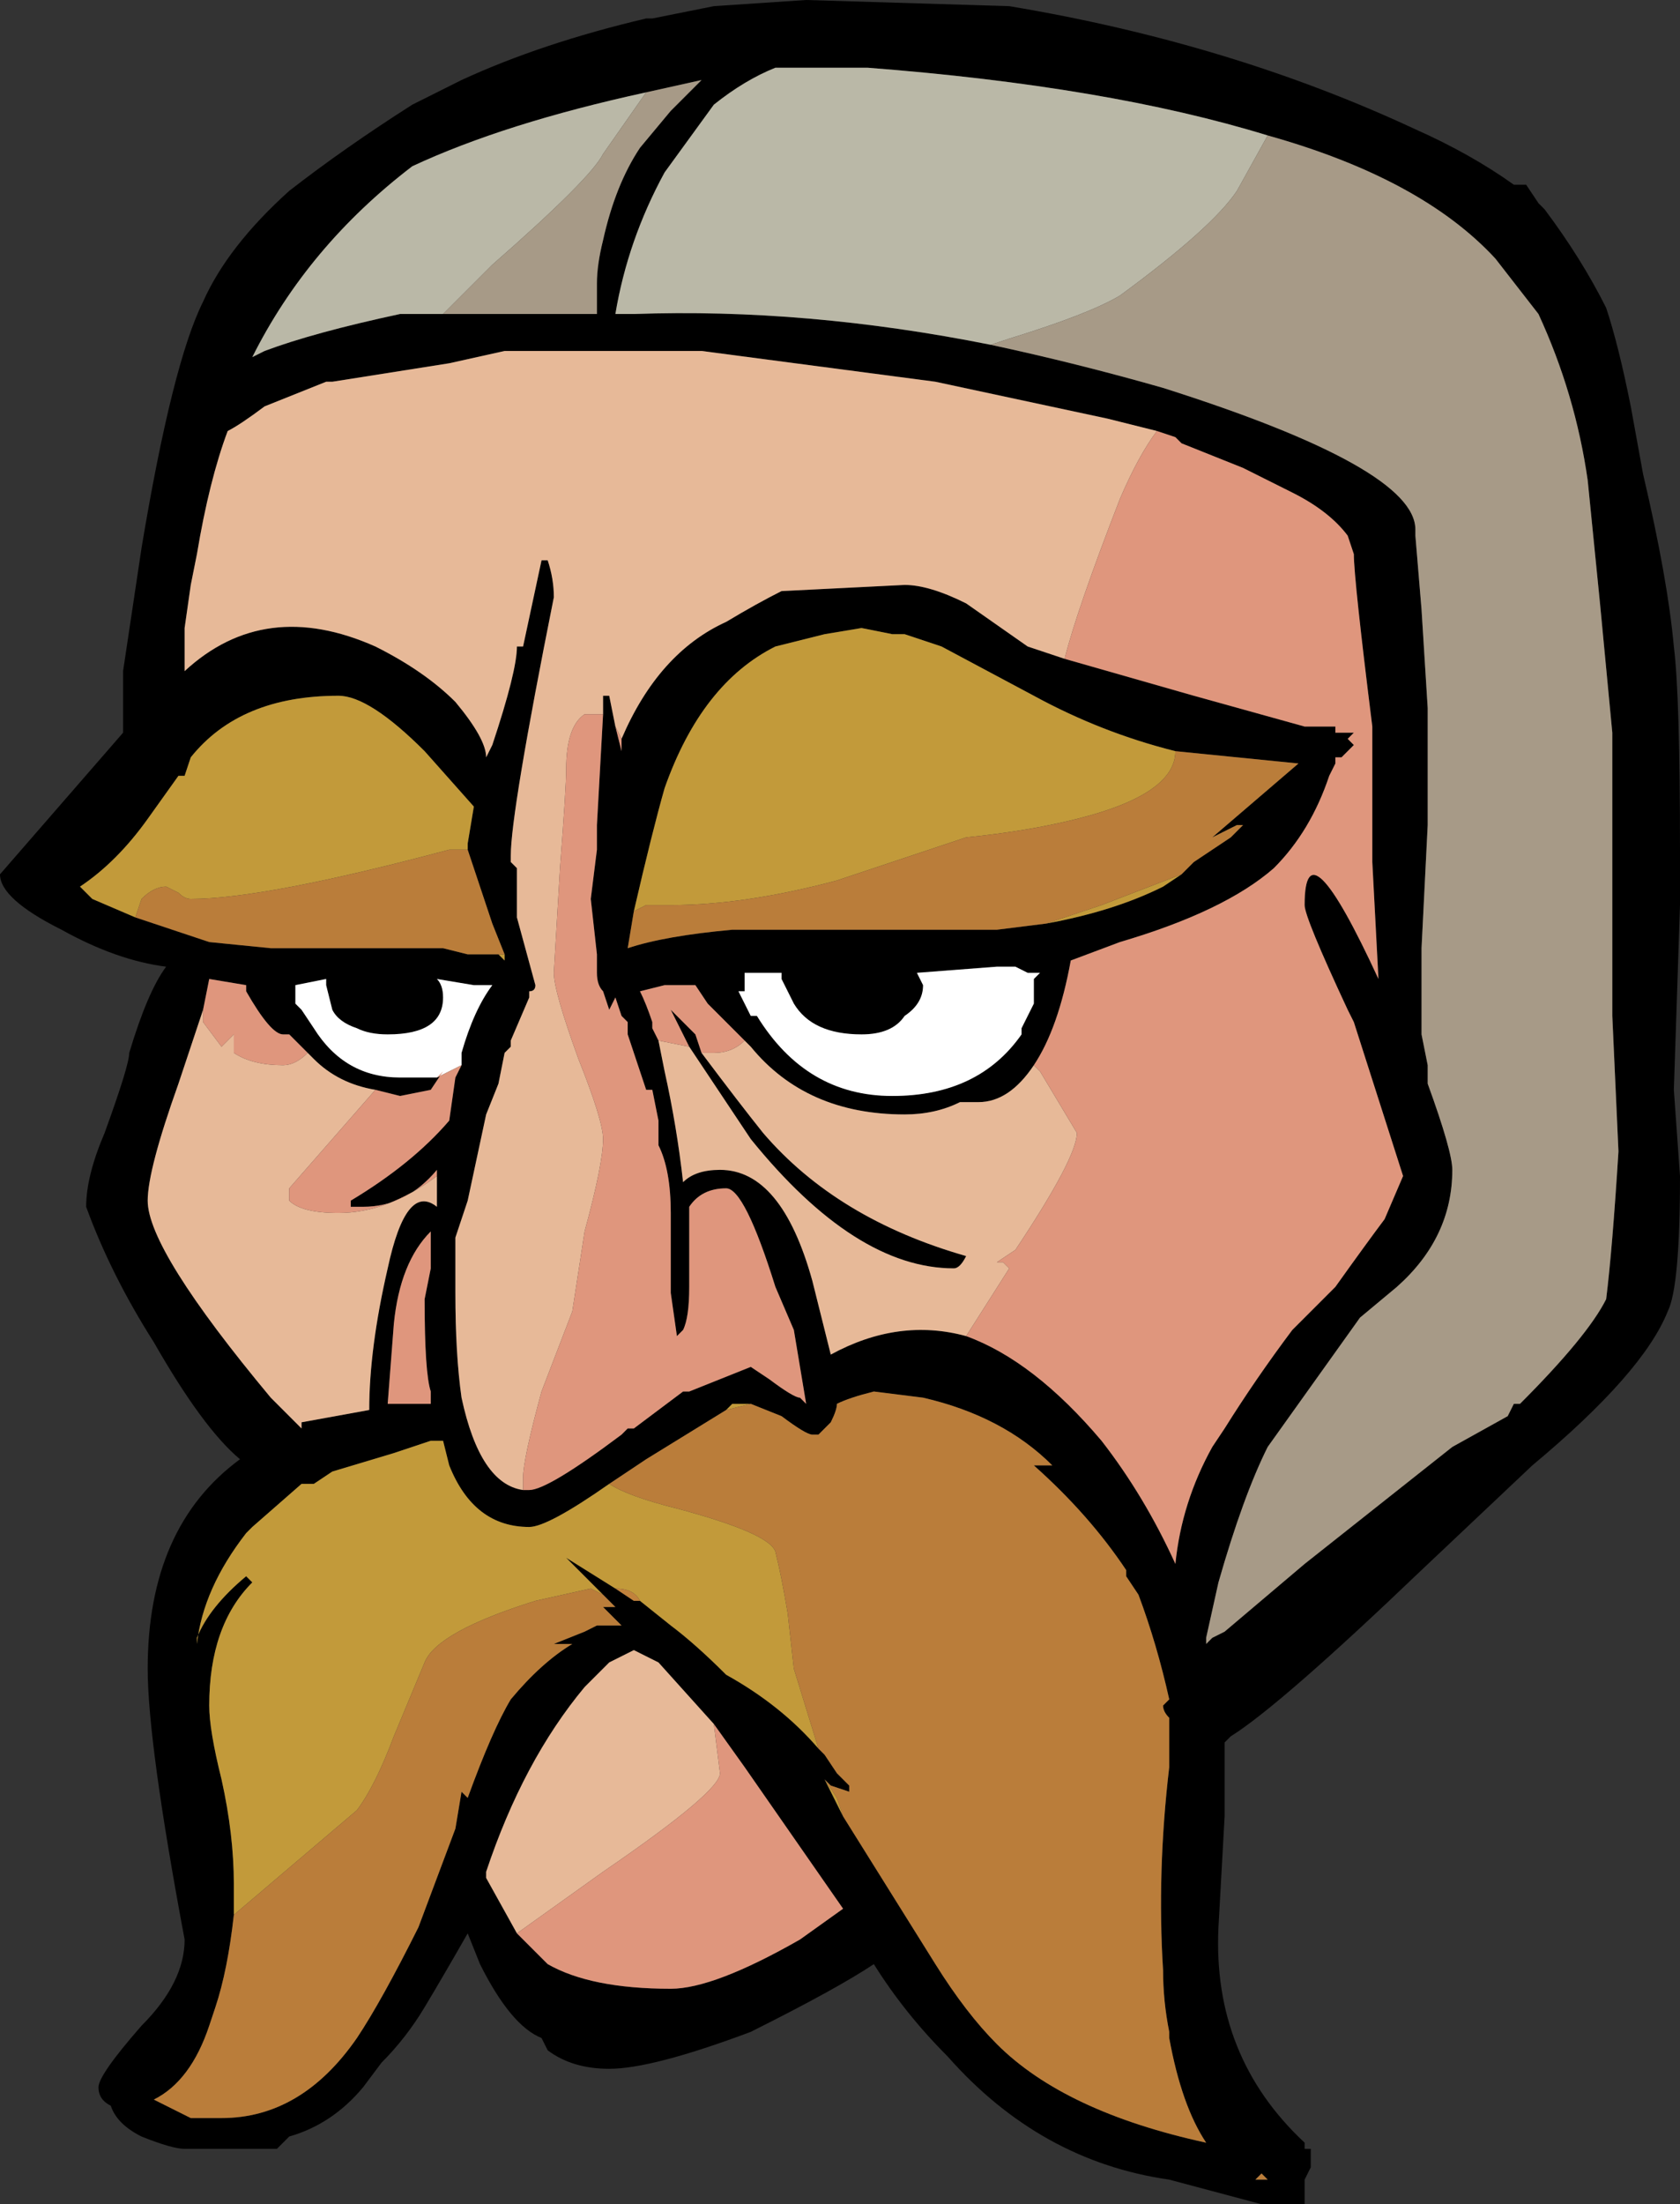 <?xml version="1.0" encoding="UTF-8" standalone="no"?>
<svg xmlns:ffdec="https://www.free-decompiler.com/flash" xmlns:xlink="http://www.w3.org/1999/xlink" ffdec:objectType="shape" height="17.9px" width="13.65px" xmlns="http://www.w3.org/2000/svg">
  <rect width="100%" height="100%" fill="#333333" stroke="none"/>
  <g transform="matrix(1.0, 0.0, 0.0, 1.0, 8.55, 14.1)">
    <path d="M3.85 -12.6 L3.95 -12.45 4.0 -12.4 Q4.3 -12.0 4.5 -11.6 4.6 -11.3 4.7 -10.8 L4.8 -10.25 Q5.0 -9.4 5.05 -8.85 5.1 -8.45 5.1 -7.2 L5.1 -6.75 5.05 -5.25 5.1 -4.55 Q5.1 -3.65 5.0 -3.45 4.8 -2.95 3.9 -2.2 L3.0 -1.35 Q1.85 -0.25 1.45 0.0 L1.4 0.05 1.4 0.65 1.35 1.55 Q1.3 2.6 2.05 3.3 L2.05 3.35 2.1 3.35 2.1 3.5 2.05 3.6 2.05 3.8 1.7 3.8 0.95 3.6 Q-0.1 3.45 -0.85 2.6 -1.2 2.25 -1.45 1.85 -1.75 2.05 -2.45 2.4 -3.25 2.7 -3.6 2.7 -3.9 2.7 -4.1 2.55 L-4.15 2.45 Q-4.4 2.35 -4.65 1.85 L-4.75 1.6 Q-4.95 1.95 -5.1 2.2 -5.25 2.45 -5.45 2.65 L-5.6 2.85 Q-5.85 3.15 -6.2 3.25 L-6.3 3.35 -7.05 3.35 Q-7.15 3.35 -7.4 3.25 -7.6 3.15 -7.65 3.0 -7.75 2.95 -7.75 2.85 -7.75 2.75 -7.4 2.35 -7.05 2.0 -7.05 1.65 -7.35 0.05 -7.35 -0.55 -7.35 -1.7 -6.6 -2.25 -6.9 -2.5 -7.3 -3.2 -7.65 -3.75 -7.85 -4.3 -7.85 -4.55 -7.7 -4.9 -7.5 -5.45 -7.5 -5.55 -7.35 -6.05 -7.2 -6.25 -7.6 -6.3 -8.05 -6.55 -8.55 -6.8 -8.55 -7.0 L-7.55 -8.15 -7.55 -8.65 -7.4 -9.65 Q-7.15 -11.15 -6.9 -11.65 -6.7 -12.1 -6.2 -12.55 -5.75 -12.9 -5.2 -13.25 L-4.8 -13.45 Q-4.15 -13.75 -3.3 -13.95 L-3.25 -13.95 -2.75 -14.05 -2.0 -14.1 -0.35 -14.05 Q1.45 -13.75 2.95 -13.05 3.4 -12.85 3.75 -12.6 L3.85 -12.6 M-0.5 -11.3 Q0.2 -11.15 0.9 -10.95 2.95 -10.3 2.95 -9.8 L2.95 -9.75 3.0 -9.15 3.05 -8.35 3.05 -7.4 3.0 -6.4 3.0 -5.7 3.05 -5.45 3.05 -5.3 Q3.25 -4.75 3.25 -4.6 3.25 -4.05 2.8 -3.65 L2.5 -3.4 1.75 -2.35 Q1.55 -1.95 1.35 -1.25 L1.25 -0.8 1.25 -0.75 1.3 -0.8 1.4 -0.85 2.05 -1.4 3.25 -2.35 3.7 -2.6 3.75 -2.7 3.8 -2.7 Q4.35 -3.25 4.5 -3.55 4.55 -3.95 4.6 -4.75 L4.55 -5.85 4.55 -8.15 4.45 -9.2 4.35 -10.2 Q4.25 -10.9 3.95 -11.55 L3.6 -12.0 Q3.0 -12.65 1.75 -13.0 0.45 -13.4 -1.5 -13.55 L-2.25 -13.55 Q-2.5 -13.45 -2.75 -13.25 L-3.15 -12.7 Q-3.45 -12.15 -3.55 -11.55 L-3.4 -11.55 Q-2.0 -11.6 -0.5 -11.3 M-0.7 -3.25 Q-0.15 -3.05 0.4 -2.4 0.75 -1.95 1.0 -1.4 1.05 -1.9 1.3 -2.35 L1.4 -2.5 Q1.65 -2.9 1.95 -3.3 L2.3 -3.65 Q2.55 -4.0 2.7 -4.2 L2.85 -4.55 2.45 -5.8 2.4 -5.9 Q2.05 -6.65 2.05 -6.75 2.05 -7.45 2.65 -6.15 L2.6 -7.1 Q2.6 -7.55 2.6 -8.2 2.45 -9.4 2.45 -9.6 L2.4 -9.75 Q2.25 -9.95 1.95 -10.1 L1.55 -10.3 1.05 -10.5 1.0 -10.55 0.85 -10.6 0.45 -10.7 -0.95 -11.0 -2.85 -11.25 -4.45 -11.25 -4.9 -11.15 -5.85 -11.0 -5.9 -11.0 -6.4 -10.8 Q-6.6 -10.65 -6.7 -10.6 -6.85 -10.2 -6.95 -9.6 L-7.0 -9.35 -7.05 -9.0 -7.05 -8.65 Q-6.4 -9.25 -5.5 -8.85 -5.1 -8.65 -4.85 -8.4 -4.6 -8.1 -4.6 -7.95 L-4.55 -8.05 Q-4.35 -8.65 -4.35 -8.85 L-4.3 -8.85 -4.15 -9.55 -4.1 -9.55 Q-4.05 -9.4 -4.05 -9.25 -4.4 -7.5 -4.4 -7.15 L-4.4 -7.1 -4.35 -7.05 -4.35 -6.65 -4.2 -6.1 Q-4.2 -6.05 -4.25 -6.05 L-4.25 -6.0 -4.4 -5.65 -4.4 -5.6 -4.45 -5.55 -4.5 -5.3 -4.6 -5.05 -4.75 -4.35 -4.85 -4.05 -4.85 -3.6 Q-4.85 -3.1 -4.8 -2.75 -4.65 -2.05 -4.3 -2.0 L-4.25 -2.0 Q-4.1 -2.0 -3.5 -2.45 L-3.45 -2.5 -3.4 -2.5 -3.0 -2.8 -2.95 -2.8 -2.45 -3.0 -2.3 -2.9 Q-2.1 -2.75 -2.05 -2.75 L-2.0 -2.7 -2.1 -3.3 -2.25 -3.65 Q-2.5 -4.45 -2.65 -4.45 -2.85 -4.45 -2.95 -4.3 L-2.95 -3.65 Q-2.95 -3.4 -3.0 -3.3 L-3.05 -3.25 -3.1 -3.6 -3.1 -4.25 Q-3.1 -4.6 -3.2 -4.8 L-3.2 -5.0 -3.25 -5.25 -3.3 -5.25 -3.45 -5.7 -3.45 -5.8 -3.5 -5.85 -3.55 -6.0 -3.6 -5.9 -3.65 -6.05 Q-3.7 -6.1 -3.7 -6.2 L-3.7 -6.35 -3.75 -6.8 -3.7 -7.2 -3.7 -7.4 -3.65 -8.3 -3.65 -8.45 -3.6 -8.45 -3.55 -8.2 -3.5 -8.0 -3.5 -8.1 Q-3.2 -8.8 -2.65 -9.05 -2.4 -9.2 -2.2 -9.3 L-1.2 -9.35 Q-1.0 -9.35 -0.7 -9.2 L-0.2 -8.85 0.1 -8.75 1.15 -8.45 2.05 -8.2 2.3 -8.2 2.3 -8.15 2.45 -8.15 2.4 -8.1 2.45 -8.05 2.35 -7.95 2.3 -7.95 2.3 -7.9 2.25 -7.8 Q2.1 -7.35 1.8 -7.05 1.4 -6.7 0.55 -6.45 L0.15 -6.3 Q0.05 -5.75 -0.15 -5.45 -0.35 -5.15 -0.6 -5.15 L-0.75 -5.15 Q-0.95 -5.05 -1.2 -5.05 -2.0 -5.05 -2.45 -5.6 L-2.5 -5.65 -2.8 -5.95 -2.9 -6.1 -3.15 -6.1 -3.35 -6.05 Q-3.3 -5.95 -3.25 -5.8 L-3.25 -5.75 -3.2 -5.65 -3.15 -5.4 Q-3.05 -4.95 -3.0 -4.5 -2.9 -4.6 -2.7 -4.6 -2.2 -4.6 -1.95 -3.7 L-1.8 -3.1 Q-1.25 -3.4 -0.7 -3.25 M1.0 -8.0 Q0.4 -8.15 -0.15 -8.45 L-0.9 -8.85 -1.2 -8.95 -1.3 -8.95 -1.55 -9.0 -1.85 -8.95 -2.25 -8.85 Q-2.85 -8.55 -3.15 -7.7 -3.25 -7.35 -3.4 -6.7 L-3.45 -6.4 Q-3.15 -6.5 -2.6 -6.55 L-0.45 -6.55 -0.05 -6.6 Q0.5 -6.7 0.9 -6.9 L1.05 -7.0 1.15 -7.1 1.45 -7.3 1.55 -7.4 1.5 -7.4 1.3 -7.3 2.0 -7.9 1.0 -8.0 M0.9 -1.95 L0.9 -1.95 M-1.7 0.65 L-0.95 1.85 Q-0.7 2.25 -0.45 2.5 0.1 3.05 1.25 3.3 1.05 3.0 0.95 2.45 L0.95 2.4 Q0.9 2.15 0.9 1.9 0.85 1.1 0.95 0.25 L0.95 -0.15 Q0.9 -0.2 0.9 -0.25 L0.95 -0.3 Q0.85 -0.75 0.7 -1.15 L0.6 -1.3 0.6 -1.35 Q0.3 -1.8 -0.15 -2.2 L0.0 -2.2 Q-0.4 -2.6 -1.05 -2.75 L-1.45 -2.8 Q-1.65 -2.75 -1.75 -2.7 -1.75 -2.65 -1.8 -2.55 -1.85 -2.5 -1.9 -2.45 L-1.95 -2.45 Q-2.0 -2.45 -2.2 -2.6 L-2.45 -2.7 -2.6 -2.7 -2.65 -2.65 -3.3 -2.25 -3.6 -2.05 Q-4.1 -1.7 -4.25 -1.7 -4.7 -1.7 -4.9 -2.2 L-4.95 -2.4 -5.05 -2.4 -5.35 -2.3 -5.85 -2.15 -6.0 -2.05 -6.1 -2.05 -6.5 -1.7 -6.55 -1.65 Q-6.9 -1.2 -6.95 -0.75 L-6.95 -0.8 Q-6.85 -1.05 -6.55 -1.3 L-6.5 -1.25 Q-6.85 -0.9 -6.85 -0.25 -6.85 -0.05 -6.75 0.35 -6.65 0.8 -6.65 1.2 L-6.65 1.45 Q-6.7 1.9 -6.8 2.2 L-6.85 2.35 Q-7.0 2.8 -7.3 2.95 L-7.2 3.0 Q-7.1 3.05 -7.0 3.1 L-6.75 3.1 Q-6.1 3.1 -5.65 2.45 -5.45 2.15 -5.15 1.55 L-4.85 0.75 -4.8 0.45 -4.75 0.5 Q-4.55 -0.05 -4.4 -0.3 -4.15 -0.6 -3.9 -0.75 L-4.05 -0.75 -3.8 -0.85 -3.7 -0.9 -3.5 -0.9 -3.65 -1.05 -3.55 -1.05 -3.65 -1.15 -3.95 -1.45 -3.55 -1.2 -3.4 -1.1 -3.35 -1.1 -3.1 -0.9 Q-2.9 -0.75 -2.65 -0.5 -2.2 -0.25 -1.9 0.1 L-1.85 0.15 -1.75 0.3 -1.65 0.4 -1.65 0.45 -1.8 0.4 Q-1.85 0.35 -1.95 0.25 L-1.85 0.35 -1.7 0.65 M1.65 3.6 L1.75 3.6 1.7 3.55 1.65 3.6 M-4.95 -11.55 L-3.7 -11.55 -3.7 -11.8 Q-3.7 -11.95 -3.65 -12.15 -3.55 -12.6 -3.35 -12.9 L-3.1 -13.2 -2.85 -13.45 -3.3 -13.35 Q-4.45 -13.1 -5.2 -12.75 -6.05 -12.1 -6.5 -11.2 L-6.4 -11.25 Q-6.0 -11.4 -5.3 -11.55 L-4.95 -11.55 M-4.75 -7.2 L-4.75 -7.25 -4.7 -7.55 -5.1 -8.0 Q-5.55 -8.45 -5.8 -8.45 -6.6 -8.45 -7.0 -7.95 L-7.05 -7.8 -7.1 -7.8 -7.35 -7.45 Q-7.6 -7.1 -7.9 -6.9 L-7.8 -6.8 -7.45 -6.65 -6.85 -6.45 -6.35 -6.4 -4.95 -6.4 -4.75 -6.35 -4.5 -6.35 -4.45 -6.3 -4.45 -6.35 -4.55 -6.6 -4.75 -7.2 M-6.05 -5.55 L-6.2 -5.7 -6.25 -5.7 Q-6.35 -5.7 -6.55 -6.05 L-6.55 -6.1 -6.85 -6.15 -6.9 -5.9 -7.1 -5.3 Q-7.35 -4.6 -7.35 -4.35 -7.35 -3.95 -6.35 -2.75 L-6.1 -2.5 -6.1 -2.55 -5.55 -2.65 Q-5.55 -3.15 -5.4 -3.8 -5.25 -4.5 -5.0 -4.3 L-5.0 -4.55 -5.0 -4.6 Q-5.25 -4.3 -5.6 -4.3 L-5.7 -4.3 -5.7 -4.35 Q-5.2 -4.65 -4.9 -5.0 L-4.85 -5.35 -4.8 -5.45 -4.8 -5.55 Q-4.7 -5.9 -4.55 -6.1 L-4.7 -6.1 -5.0 -6.15 Q-4.95 -6.1 -4.95 -6.0 -4.95 -5.7 -5.4 -5.7 -5.55 -5.7 -5.65 -5.75 -5.8 -5.8 -5.85 -5.9 L-5.9 -6.1 -5.9 -6.15 -6.15 -6.1 -6.15 -5.95 -6.1 -5.9 -6.0 -5.75 Q-5.75 -5.35 -5.3 -5.35 L-5.0 -5.35 -4.95 -5.4 -5.05 -5.25 -5.3 -5.2 -5.5 -5.25 Q-5.8 -5.3 -6.0 -5.5 L-6.05 -5.55 M-0.3 -6.25 L-0.45 -6.25 -1.1 -6.2 -1.05 -6.1 Q-1.05 -5.95 -1.2 -5.85 -1.3 -5.7 -1.55 -5.7 -1.95 -5.7 -2.1 -5.95 L-2.2 -6.15 -2.2 -6.2 -2.5 -6.2 -2.5 -6.05 -2.55 -6.05 -2.45 -5.85 -2.4 -5.85 Q-2.0 -5.2 -1.3 -5.2 -0.6 -5.2 -0.25 -5.7 L-0.25 -5.75 -0.15 -5.95 -0.15 -6.15 -0.1 -6.2 -0.2 -6.2 -0.3 -6.25 M-0.05 -6.15 L-0.05 -6.15 M-2.95 -5.6 L-3.1 -5.9 -2.9 -5.7 -2.85 -5.55 Q-2.55 -5.15 -2.35 -4.9 -1.75 -4.2 -0.7 -3.9 -0.75 -3.8 -0.8 -3.8 -1.6 -3.8 -2.45 -4.85 L-2.95 -5.6 M-5.05 -4.1 Q-5.3 -3.85 -5.35 -3.35 L-5.4 -2.7 -5.05 -2.7 -5.05 -2.8 Q-5.1 -2.95 -5.1 -3.55 L-5.05 -3.8 -5.05 -4.1 M-2.75 -0.1 L-3.2 -0.6 -3.4 -0.7 -3.6 -0.6 -3.8 -0.4 Q-4.3 0.2 -4.6 1.1 L-4.6 1.15 -4.35 1.6 -4.1 1.85 Q-3.75 2.05 -3.1 2.05 -2.75 2.05 -2.05 1.65 L-1.7 1.4 -2.5 0.25 -2.75 -0.1" fill="#000000" fill-rule="evenodd" stroke="none"/>
    <path d="M0.85 -10.6 Q0.7 -10.4 0.55 -10.05 0.2 -9.15 0.1 -8.75 L-0.2 -8.85 -0.7 -9.2 Q-1.0 -9.35 -1.2 -9.35 L-2.2 -9.3 Q-2.4 -9.2 -2.65 -9.05 -3.2 -8.8 -3.5 -8.1 L-3.55 -8.2 -3.6 -8.45 -3.65 -8.45 -3.65 -8.3 -3.8 -8.3 Q-3.95 -8.2 -3.95 -7.85 -3.95 -7.7 -4.0 -7.05 L-4.05 -6.2 Q-4.05 -6.05 -3.85 -5.5 -3.65 -5.0 -3.65 -4.85 -3.65 -4.65 -3.8 -4.1 L-3.9 -3.45 -4.15 -2.8 Q-4.3 -2.25 -4.3 -2.1 L-4.3 -2.0 Q-4.65 -2.05 -4.8 -2.75 -4.85 -3.1 -4.85 -3.6 L-4.85 -4.05 -4.75 -4.35 -4.6 -5.05 -4.5 -5.3 -4.45 -5.55 -4.4 -5.6 -4.4 -5.65 -4.25 -6.0 -4.25 -6.05 Q-4.2 -6.05 -4.2 -6.1 L-4.35 -6.65 -4.35 -7.05 -4.4 -7.1 -4.4 -7.15 Q-4.4 -7.5 -4.05 -9.25 -4.05 -9.4 -4.1 -9.55 L-4.15 -9.55 -4.3 -8.85 -4.35 -8.85 Q-4.35 -8.65 -4.55 -8.05 L-4.6 -7.95 Q-4.6 -8.1 -4.85 -8.4 -5.1 -8.65 -5.5 -8.85 -6.4 -9.25 -7.05 -8.65 L-7.05 -9.0 -7.0 -9.35 -6.95 -9.6 Q-6.85 -10.2 -6.7 -10.6 -6.6 -10.65 -6.4 -10.8 L-5.9 -11.0 -5.85 -11.0 -4.9 -11.15 -4.45 -11.25 -2.85 -11.25 -0.95 -11.0 0.45 -10.7 0.85 -10.6 M-0.15 -5.45 L-0.1 -5.4 0.2 -4.9 Q0.2 -4.7 -0.3 -3.95 L-0.45 -3.85 -0.4 -3.85 -0.35 -3.8 -0.7 -3.25 Q-1.25 -3.4 -1.8 -3.1 L-1.95 -3.7 Q-2.2 -4.6 -2.7 -4.6 -2.9 -4.6 -3.0 -4.5 -3.05 -4.95 -3.15 -5.4 L-3.2 -5.65 -2.95 -5.6 -2.45 -4.85 Q-1.6 -3.8 -0.8 -3.8 -0.75 -3.8 -0.7 -3.9 -1.75 -4.2 -2.35 -4.9 -2.55 -5.15 -2.85 -5.55 L-2.75 -5.55 Q-2.6 -5.55 -2.5 -5.65 L-2.45 -5.6 Q-2.0 -5.05 -1.2 -5.05 -0.95 -5.05 -0.75 -5.15 L-0.6 -5.15 Q-0.35 -5.15 -0.15 -5.45 M-6.9 -5.9 L-6.9 -5.8 -6.75 -5.6 Q-6.7 -5.65 -6.65 -5.7 L-6.65 -5.55 Q-6.5 -5.45 -6.25 -5.45 -6.15 -5.45 -6.05 -5.55 L-6.0 -5.5 Q-5.8 -5.3 -5.5 -5.25 L-6.2 -4.45 -6.2 -4.35 Q-6.1 -4.25 -5.8 -4.25 -5.4 -4.25 -5.0 -4.55 L-5.0 -4.3 Q-5.25 -4.5 -5.4 -3.8 -5.55 -3.15 -5.55 -2.65 L-6.1 -2.55 -6.1 -2.5 -6.35 -2.75 Q-7.35 -3.95 -7.35 -4.35 -7.35 -4.6 -7.1 -5.3 L-6.9 -5.9 M-3.0 -2.8 L-2.95 -2.8 -2.95 -2.8 -3.0 -2.8 M-4.35 1.6 L-4.6 1.15 -4.6 1.1 Q-4.3 0.2 -3.8 -0.4 L-3.6 -0.6 -3.4 -0.7 -3.2 -0.6 -2.75 -0.1 -2.7 0.3 Q-2.7 0.45 -3.65 1.1 L-4.35 1.6" fill="#e7b998" fill-rule="evenodd" stroke="none"/>
    <path d="M1.0 -8.0 Q1.0 -7.65 0.2 -7.45 -0.2 -7.35 -0.7 -7.3 L-1.75 -6.95 Q-2.5 -6.75 -3.1 -6.75 L-3.3 -6.75 -3.4 -6.7 Q-3.25 -7.35 -3.15 -7.7 -2.85 -8.55 -2.25 -8.85 L-1.85 -8.95 -1.55 -9.0 -1.3 -8.95 -1.2 -8.95 -0.9 -8.85 -0.15 -8.45 Q0.4 -8.15 1.0 -8.0 M-0.05 -6.6 L0.4 -6.75 1.05 -7.0 0.9 -6.9 Q0.5 -6.7 -0.05 -6.6 M-1.7 0.65 L-1.85 0.35 -1.95 0.25 Q-1.85 0.35 -1.8 0.4 L-1.85 0.35 -1.75 0.5 -1.7 0.65 M-1.9 0.1 Q-2.2 -0.25 -2.65 -0.5 -2.9 -0.75 -3.1 -0.9 L-3.35 -1.1 Q-3.4 -1.2 -3.55 -1.2 L-3.95 -1.45 -3.65 -1.15 -3.75 -1.2 -4.2 -1.1 Q-5.0 -0.85 -5.1 -0.6 L-5.35 0.0 Q-5.5 0.4 -5.65 0.6 L-6.65 1.45 -6.65 1.2 Q-6.65 0.8 -6.75 0.35 -6.85 -0.05 -6.85 -0.25 -6.85 -0.9 -6.5 -1.25 L-6.55 -1.3 Q-6.85 -1.05 -6.95 -0.8 L-6.95 -0.75 Q-6.9 -1.2 -6.55 -1.65 L-6.5 -1.7 -6.1 -2.05 -6.0 -2.05 -5.85 -2.15 -5.35 -2.3 -5.05 -2.4 -4.95 -2.4 -4.9 -2.2 Q-4.7 -1.7 -4.25 -1.7 -4.1 -1.7 -3.6 -2.05 -3.45 -1.95 -3.05 -1.85 -2.3 -1.65 -2.25 -1.5 -2.2 -1.3 -2.15 -1.0 L-2.1 -0.55 -1.9 0.1 M-2.65 -2.65 L-2.6 -2.7 -2.45 -2.7 -2.65 -2.65 M-7.45 -6.65 L-7.8 -6.8 -7.9 -6.9 Q-7.6 -7.1 -7.35 -7.45 L-7.1 -7.8 -7.05 -7.8 -7.0 -7.95 Q-6.6 -8.45 -5.8 -8.45 -5.55 -8.45 -5.1 -8.0 L-4.7 -7.55 -4.75 -7.25 -4.75 -7.2 -4.9 -7.2 Q-6.4 -6.8 -7.0 -6.8 -7.05 -6.8 -7.1 -6.85 L-7.2 -6.9 Q-7.3 -6.9 -7.4 -6.8 L-7.45 -6.65 M-4.45 -6.35 L-4.45 -6.3 -4.5 -6.35 -4.45 -6.35" fill="#c29a3a" fill-rule="evenodd" stroke="none"/>
    <path d="M-5.0 -5.35 L-5.3 -5.35 Q-5.75 -5.35 -6.0 -5.75 L-6.1 -5.9 -6.15 -5.95 -6.15 -6.1 -5.9 -6.15 -5.9 -6.1 -5.85 -5.9 Q-5.8 -5.8 -5.65 -5.75 -5.55 -5.7 -5.4 -5.7 -4.95 -5.7 -4.95 -6.0 -4.95 -6.1 -5.0 -6.15 L-4.7 -6.1 -4.55 -6.1 Q-4.7 -5.9 -4.8 -5.55 L-4.8 -5.45 Q-4.9 -5.4 -5.0 -5.35 M-0.3 -6.25 L-0.2 -6.2 -0.1 -6.2 -0.15 -6.15 -0.15 -5.95 -0.25 -5.75 -0.25 -5.7 Q-0.6 -5.2 -1.3 -5.2 -2.0 -5.2 -2.4 -5.85 L-2.45 -5.85 -2.55 -6.05 -2.5 -6.05 -2.5 -6.2 -2.2 -6.2 -2.2 -6.15 -2.1 -5.95 Q-1.95 -5.7 -1.55 -5.7 -1.3 -5.7 -1.2 -5.85 -1.05 -5.95 -1.05 -6.1 L-1.1 -6.2 -0.45 -6.25 -0.3 -6.25" fill="#ffffff" fill-rule="evenodd" stroke="none"/>
    <path d="M-0.5 -11.3 Q-2.0 -11.6 -3.4 -11.55 L-3.55 -11.55 Q-3.45 -12.15 -3.15 -12.7 L-2.75 -13.25 Q-2.5 -13.45 -2.25 -13.55 L-1.5 -13.55 Q0.45 -13.4 1.75 -13.0 L1.5 -12.55 Q1.3 -12.25 0.55 -11.7 0.3 -11.55 -0.35 -11.35 L-0.5 -11.3 M-3.3 -13.35 L-3.65 -12.85 Q-3.75 -12.65 -4.55 -11.95 L-4.95 -11.55 -5.3 -11.55 Q-6.0 -11.4 -6.4 -11.25 L-6.5 -11.2 Q-6.05 -12.1 -5.2 -12.75 -4.45 -13.1 -3.3 -13.35" fill="#bab8a7" fill-rule="evenodd" stroke="none"/>
    <path d="M1.75 -13.0 Q3.0 -12.65 3.6 -12.0 L3.95 -11.55 Q4.25 -10.9 4.35 -10.2 L4.45 -9.2 4.55 -8.15 4.55 -5.85 4.6 -4.75 Q4.55 -3.95 4.5 -3.55 4.35 -3.25 3.8 -2.7 L3.75 -2.7 3.7 -2.6 3.25 -2.35 2.05 -1.4 1.4 -0.85 1.3 -0.8 1.25 -0.75 1.25 -0.8 1.35 -1.25 Q1.55 -1.95 1.75 -2.35 L2.5 -3.4 2.8 -3.65 Q3.25 -4.05 3.25 -4.6 3.25 -4.75 3.05 -5.3 L3.05 -5.45 3.0 -5.7 3.0 -6.4 3.05 -7.4 3.05 -8.35 3.0 -9.15 2.95 -9.75 2.95 -9.8 Q2.95 -10.3 0.9 -10.95 0.2 -11.15 -0.5 -11.3 L-0.35 -11.35 Q0.3 -11.55 0.55 -11.7 1.3 -12.25 1.5 -12.55 L1.75 -13.0 M-3.3 -13.35 L-2.85 -13.45 -3.1 -13.2 -3.35 -12.9 Q-3.55 -12.6 -3.65 -12.15 -3.7 -11.95 -3.7 -11.8 L-3.7 -11.55 -4.95 -11.55 -4.55 -11.95 Q-3.75 -12.65 -3.65 -12.85 L-3.3 -13.35" fill="#a79a87" fill-rule="evenodd" stroke="none"/>
    <path d="M0.85 -10.6 L1.0 -10.55 1.05 -10.5 1.55 -10.3 1.95 -10.1 Q2.25 -9.95 2.4 -9.75 L2.45 -9.6 Q2.45 -9.4 2.6 -8.2 2.6 -7.55 2.6 -7.1 L2.65 -6.15 Q2.05 -7.45 2.05 -6.75 2.05 -6.65 2.4 -5.9 L2.45 -5.8 2.85 -4.55 2.7 -4.2 Q2.55 -4.0 2.3 -3.65 L1.95 -3.3 Q1.65 -2.9 1.4 -2.5 L1.3 -2.35 Q1.05 -1.9 1.0 -1.4 0.75 -1.95 0.4 -2.4 -0.15 -3.05 -0.7 -3.25 L-0.35 -3.8 -0.4 -3.85 -0.45 -3.85 -0.3 -3.95 Q0.2 -4.7 0.2 -4.9 L-0.1 -5.4 -0.15 -5.45 Q0.05 -5.75 0.15 -6.3 L0.55 -6.45 Q1.4 -6.7 1.8 -7.05 2.1 -7.35 2.25 -7.8 L2.3 -7.9 2.3 -7.95 2.35 -7.95 2.45 -8.05 2.4 -8.1 2.45 -8.15 2.3 -8.15 2.3 -8.2 2.05 -8.2 1.15 -8.45 0.1 -8.75 Q0.2 -9.15 0.55 -10.05 0.7 -10.4 0.85 -10.6 M-3.2 -5.65 L-3.25 -5.75 -3.25 -5.8 Q-3.3 -5.95 -3.35 -6.05 L-3.15 -6.1 -2.9 -6.1 -2.8 -5.95 -2.5 -5.65 Q-2.6 -5.55 -2.75 -5.55 L-2.85 -5.55 -2.9 -5.7 -3.1 -5.9 -2.95 -5.6 -3.2 -5.65 M-4.3 -2.0 L-4.3 -2.1 Q-4.3 -2.25 -4.15 -2.8 L-3.9 -3.45 -3.8 -4.1 Q-3.65 -4.65 -3.65 -4.85 -3.65 -5.0 -3.85 -5.5 -4.05 -6.05 -4.05 -6.2 L-4.0 -7.05 Q-3.95 -7.7 -3.95 -7.85 -3.95 -8.2 -3.8 -8.3 L-3.65 -8.3 -3.7 -7.4 -3.7 -7.2 -3.75 -6.8 -3.7 -6.35 -3.7 -6.2 Q-3.7 -6.1 -3.65 -6.05 L-3.6 -5.9 -3.55 -6.0 -3.5 -5.85 -3.45 -5.8 -3.45 -5.7 -3.3 -5.25 -3.25 -5.25 -3.2 -5.0 -3.2 -4.8 Q-3.1 -4.6 -3.1 -4.25 L-3.1 -3.6 -3.05 -3.25 -3.0 -3.3 Q-2.95 -3.4 -2.95 -3.65 L-2.95 -4.3 Q-2.85 -4.45 -2.65 -4.45 -2.5 -4.45 -2.25 -3.65 L-2.1 -3.3 -2.0 -2.7 -2.05 -2.75 Q-2.1 -2.75 -2.3 -2.9 L-2.45 -3.0 -2.95 -2.8 -2.95 -2.8 -3.0 -2.8 -3.4 -2.5 -3.45 -2.5 -3.5 -2.45 Q-4.1 -2.0 -4.25 -2.0 L-4.3 -2.0 M-3.55 -8.2 L-3.5 -8.1 -3.5 -8.0 -3.55 -8.2 M0.9 -1.95 L0.9 -1.95 M-6.9 -5.9 L-6.85 -6.15 -6.55 -6.1 -6.55 -6.05 Q-6.35 -5.7 -6.25 -5.7 L-6.2 -5.7 -6.05 -5.55 Q-6.15 -5.45 -6.25 -5.45 -6.5 -5.45 -6.65 -5.55 L-6.65 -5.7 Q-6.7 -5.65 -6.75 -5.6 L-6.9 -5.8 -6.9 -5.9 M-5.5 -5.25 L-5.3 -5.2 -5.05 -5.25 -4.95 -5.4 -5.0 -5.35 Q-4.9 -5.4 -4.8 -5.45 L-4.85 -5.35 -4.9 -5.0 Q-5.2 -4.65 -5.7 -4.35 L-5.7 -4.3 -5.6 -4.3 Q-5.25 -4.3 -5.0 -4.6 L-5.0 -4.55 Q-5.4 -4.25 -5.8 -4.25 -6.1 -4.25 -6.2 -4.35 L-6.2 -4.45 -5.5 -5.25 M-0.05 -6.15 L-0.05 -6.15 M-5.05 -4.1 L-5.05 -3.8 -5.1 -3.55 Q-5.1 -2.95 -5.05 -2.8 L-5.05 -2.7 -5.4 -2.7 -5.35 -3.35 Q-5.3 -3.85 -5.05 -4.1 M-4.35 1.6 L-3.65 1.1 Q-2.7 0.45 -2.7 0.3 L-2.75 -0.1 -2.5 0.25 -1.7 1.4 -2.05 1.65 Q-2.75 2.05 -3.1 2.05 -3.75 2.05 -4.1 1.85 L-4.35 1.6" fill="#df967d" fill-rule="evenodd" stroke="none"/>
    <path d="M-3.35 -1.1 L-3.4 -1.1 -3.55 -1.2 Q-3.4 -1.2 -3.35 -1.1" fill="#c1823c" fill-rule="evenodd" stroke="none"/>
    <path d="M-3.4 -6.7 L-3.3 -6.75 -3.1 -6.75 Q-2.5 -6.75 -1.75 -6.95 L-0.7 -7.3 Q-0.2 -7.35 0.2 -7.45 1.0 -7.65 1.0 -8.0 L2.0 -7.9 1.3 -7.3 1.5 -7.4 1.55 -7.4 1.45 -7.3 1.15 -7.1 1.05 -7.0 0.4 -6.75 -0.05 -6.6 -0.45 -6.55 -2.6 -6.55 Q-3.15 -6.5 -3.45 -6.4 L-3.4 -6.7 M-2.45 -2.7 L-2.2 -2.6 Q-2.0 -2.45 -1.95 -2.45 L-1.9 -2.45 Q-1.85 -2.5 -1.8 -2.55 -1.75 -2.65 -1.75 -2.7 -1.65 -2.75 -1.45 -2.8 L-1.05 -2.75 Q-0.4 -2.6 0.0 -2.2 L-0.15 -2.2 Q0.3 -1.8 0.6 -1.35 L0.6 -1.3 0.7 -1.15 Q0.85 -0.75 0.95 -0.3 L0.9 -0.25 Q0.9 -0.2 0.95 -0.15 L0.95 0.25 Q0.85 1.1 0.9 1.9 0.9 2.15 0.95 2.4 L0.95 2.45 Q1.05 3.0 1.25 3.3 0.1 3.05 -0.45 2.5 -0.7 2.25 -0.95 1.85 L-1.7 0.65 -1.75 0.5 -1.85 0.35 -1.8 0.4 -1.65 0.45 -1.65 0.4 -1.75 0.3 -1.85 0.15 -1.9 0.1 -2.1 -0.55 -2.15 -1.0 Q-2.2 -1.3 -2.25 -1.5 -2.3 -1.65 -3.05 -1.85 -3.45 -1.95 -3.6 -2.05 L-3.3 -2.25 -2.65 -2.65 -2.45 -2.7 M-3.65 -1.15 L-3.55 -1.05 -3.65 -1.05 -3.5 -0.9 -3.7 -0.9 -3.8 -0.85 -4.05 -0.75 -3.9 -0.75 Q-4.15 -0.6 -4.4 -0.3 -4.55 -0.05 -4.75 0.5 L-4.8 0.45 -4.85 0.75 -5.15 1.55 Q-5.45 2.15 -5.65 2.45 -6.1 3.1 -6.75 3.1 L-7.0 3.1 Q-7.1 3.05 -7.2 3.0 L-7.3 2.95 Q-7.0 2.8 -6.85 2.35 L-6.8 2.2 Q-6.7 1.9 -6.65 1.45 L-5.65 0.6 Q-5.5 0.4 -5.35 0.0 L-5.1 -0.6 Q-5.0 -0.85 -4.2 -1.1 L-3.75 -1.2 -3.65 -1.15 M1.65 3.6 L1.7 3.55 1.75 3.6 1.65 3.6 M-7.45 -6.65 L-7.4 -6.8 Q-7.3 -6.9 -7.2 -6.9 L-7.1 -6.85 Q-7.05 -6.8 -7.0 -6.8 -6.4 -6.8 -4.9 -7.2 L-4.75 -7.2 -4.55 -6.6 -4.45 -6.35 -4.5 -6.35 -4.75 -6.35 -4.95 -6.4 -6.35 -6.4 -6.85 -6.45 -7.45 -6.65" fill="#ba7d3a" fill-rule="evenodd" stroke="none"/>
  </g>
</svg>
